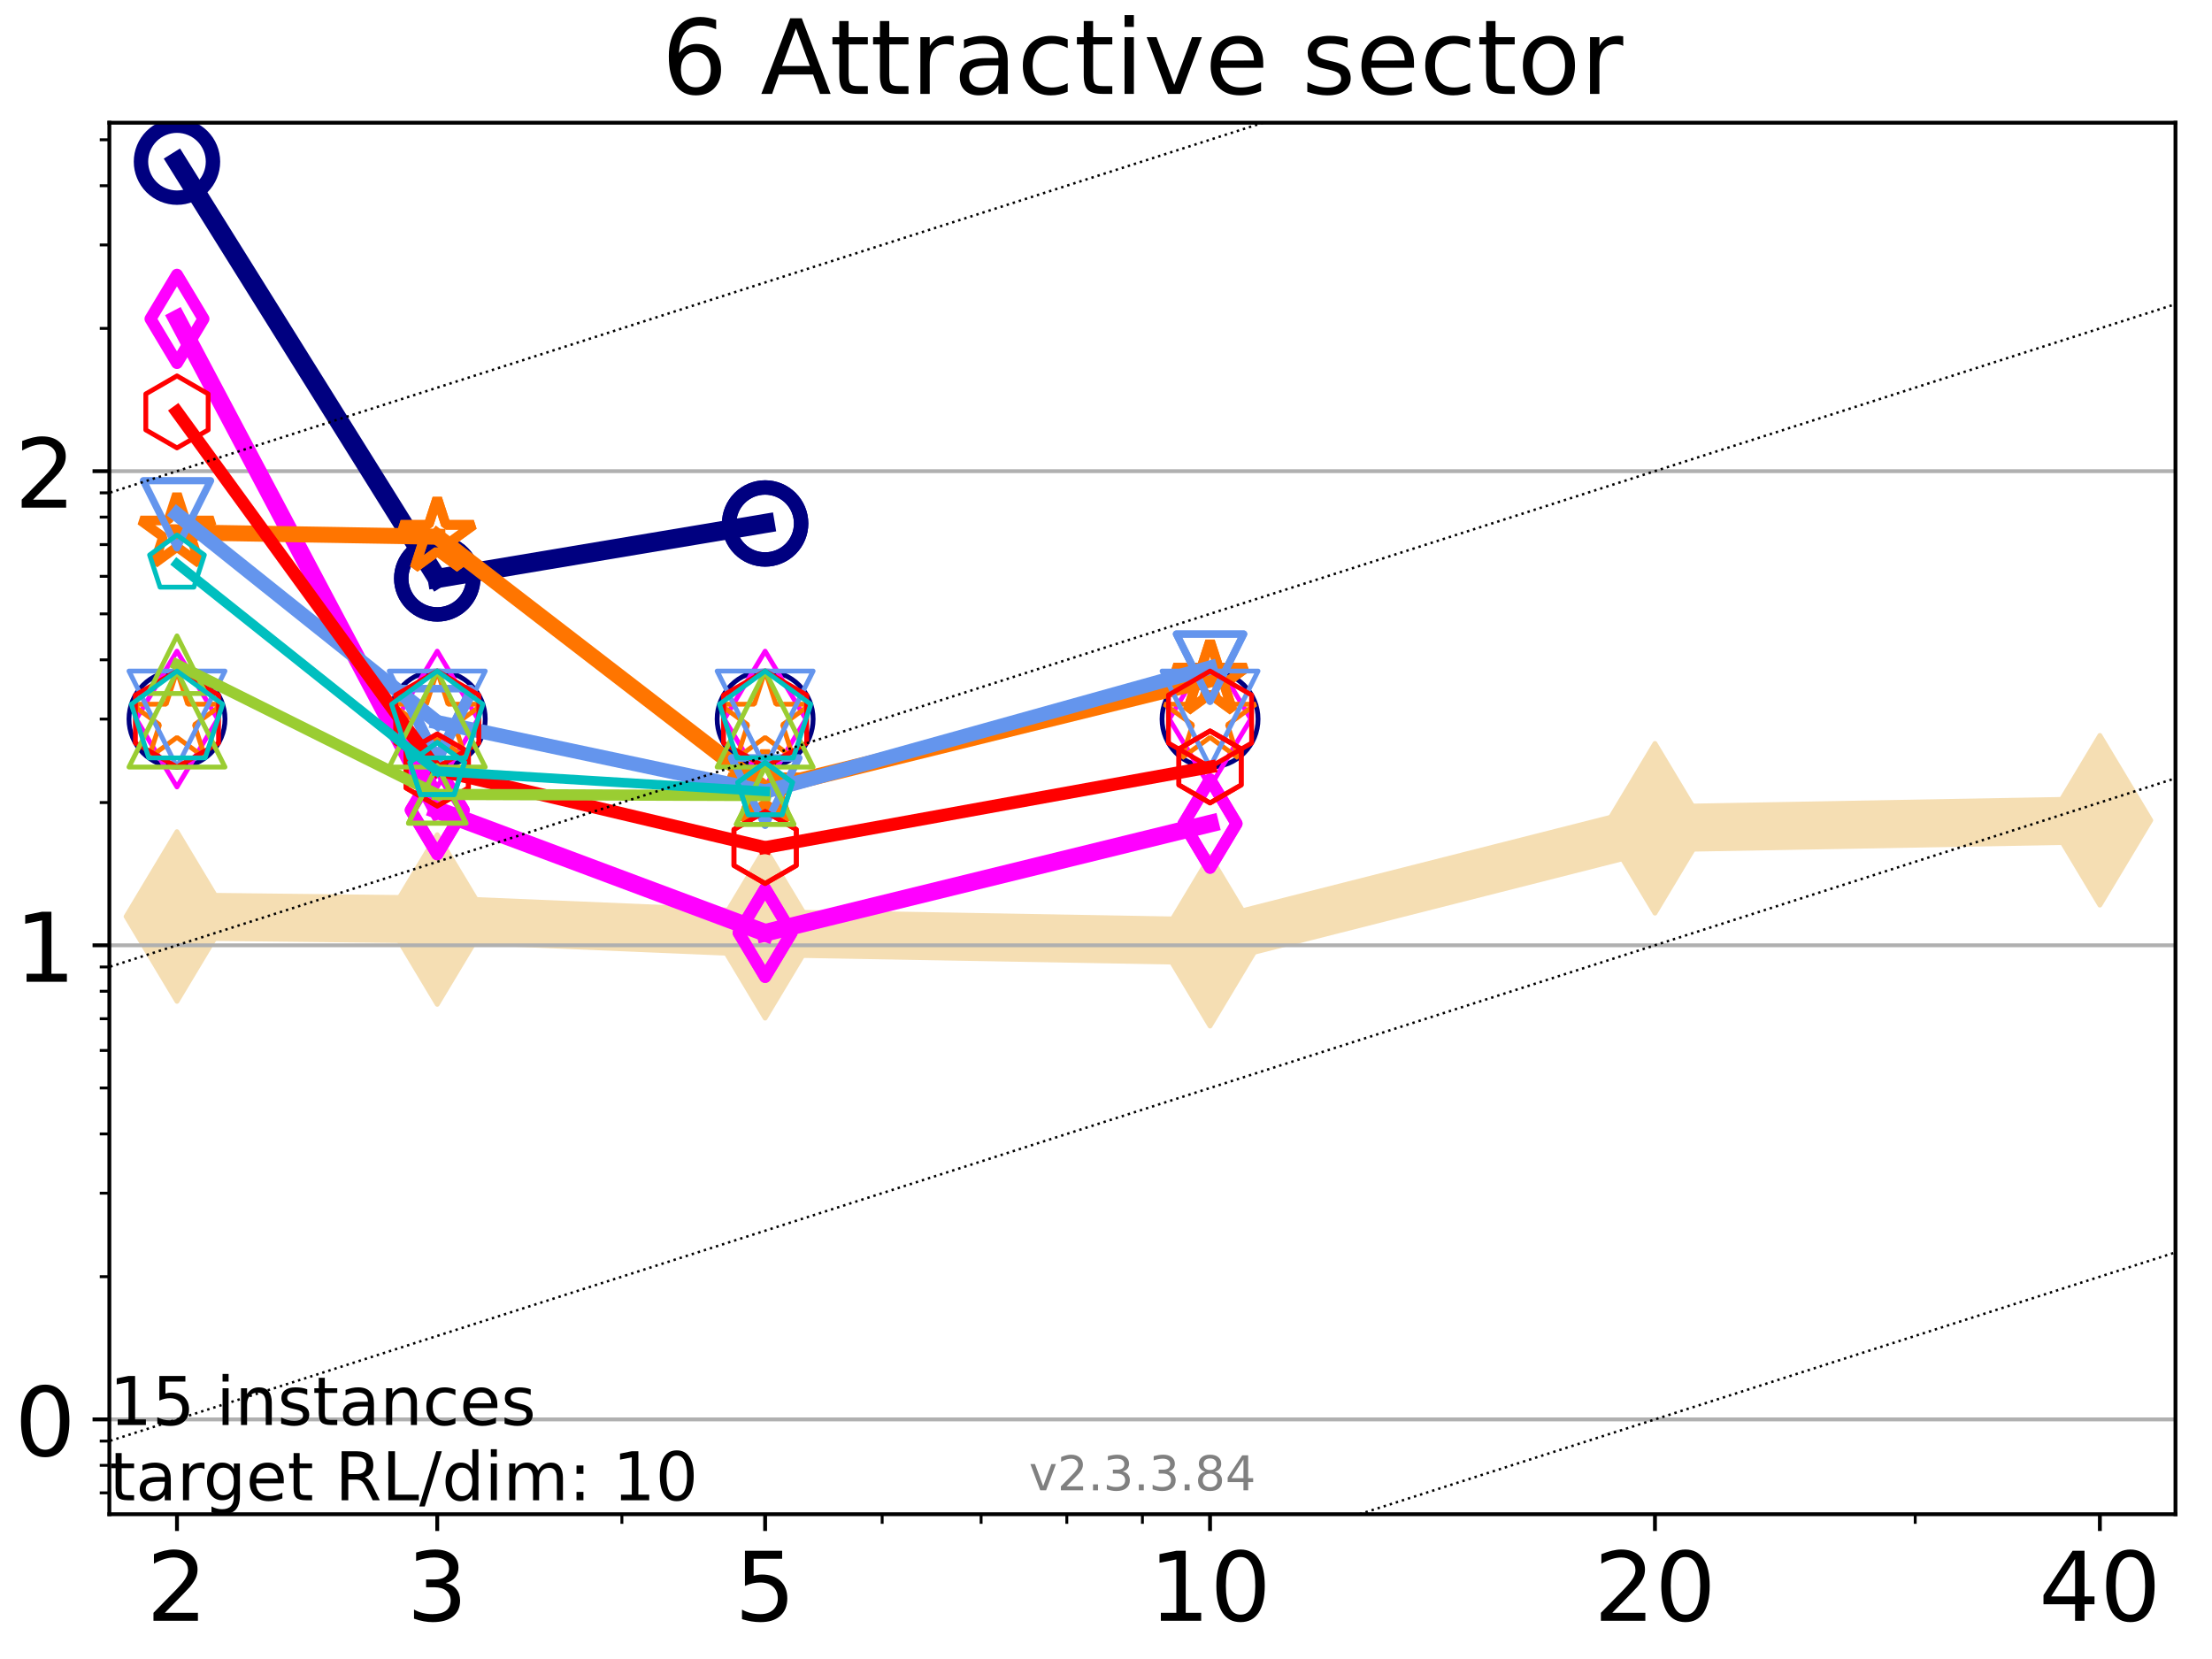 <?xml version="1.0" encoding="utf-8" standalone="no"?>
<!DOCTYPE svg PUBLIC "-//W3C//DTD SVG 1.1//EN"
  "http://www.w3.org/Graphics/SVG/1.1/DTD/svg11.dtd">
<!-- Created with matplotlib (https://matplotlib.org/) -->
<svg height="345.6pt" version="1.1" viewBox="0 0 460.8 345.6" width="460.8pt" xmlns="http://www.w3.org/2000/svg" xmlns:xlink="http://www.w3.org/1999/xlink">
 <defs>
  <style type="text/css">*{stroke-linecap:butt;stroke-linejoin:round;}</style>
 </defs>
 <g id="figure_1">
  <g id="patch_1">
   <path d="M 0 345.6 
L 460.8 345.6 
L 460.8 0 
L 0 0 
z
" style="fill:#ffffff;"/>
  </g>
  <g id="axes_1">
   <g id="patch_2">
    <path d="M 22.78 315.44 
L 453.192 315.44 
L 453.192 25.56 
L 22.78 25.56 
z
" style="fill:#ffffff;"/>
   </g>
   <g id="line2d_1">
    <path clip-path="url(#pb5dfe4d436)" d="M 36.868 190.922 
L 91.085 191.549 
L 159.39 194.418 
L 252.074 196.068 
L 344.758 172.547 
L 437.443 170.878 
" style="fill:none;stroke:#f5deb3;stroke-linecap:square;stroke-width:10;"/>
    <defs>
     <path d="M -0 17.678 
L 10.607 0 
L 0 -17.678 
L -10.607 -0 
z
" id="m82847a02ab" style="stroke:#f5deb3;stroke-linejoin:miter;"/>
    </defs>
    <g clip-path="url(#pb5dfe4d436)">
     <use style="fill:#f5deb3;stroke:#f5deb3;stroke-linejoin:miter;" x="36.868" xlink:href="#m82847a02ab" y="190.922"/>
     <use style="fill:#f5deb3;stroke:#f5deb3;stroke-linejoin:miter;" x="91.085" xlink:href="#m82847a02ab" y="191.549"/>
     <use style="fill:#f5deb3;stroke:#f5deb3;stroke-linejoin:miter;" x="159.39" xlink:href="#m82847a02ab" y="194.418"/>
     <use style="fill:#f5deb3;stroke:#f5deb3;stroke-linejoin:miter;" x="252.074" xlink:href="#m82847a02ab" y="196.068"/>
     <use style="fill:#f5deb3;stroke:#f5deb3;stroke-linejoin:miter;" x="344.758" xlink:href="#m82847a02ab" y="172.547"/>
     <use style="fill:#f5deb3;stroke:#f5deb3;stroke-linejoin:miter;" x="437.443" xlink:href="#m82847a02ab" y="170.878"/>
    </g>
   </g>
   <g id="matplotlib.axis_1">
    <g id="xtick_1">
     <g id="line2d_2">
      <defs>
       <path d="M 0 0 
L 0 3.5 
" id="m672a73cab1" style="stroke:#000000;stroke-width:0.8;"/>
      </defs>
      <g>
       <use style="stroke:#000000;stroke-width:0.8;" x="36.868" xlink:href="#m672a73cab1" y="315.44"/>
      </g>
     </g>
     <g id="text_1">
      <!-- 2 -->
      <g transform="translate(30.506 337.637)scale(0.2 -0.2)">
       <defs>
        <path d="M 19.188 8.297 
L 53.609 8.297 
L 53.609 0 
L 7.328 0 
L 7.328 8.297 
Q 12.938 14.109 22.625 23.891 
Q 32.328 33.688 34.812 36.531 
Q 39.547 41.844 41.422 45.531 
Q 43.312 49.219 43.312 52.781 
Q 43.312 58.594 39.234 62.25 
Q 35.156 65.922 28.609 65.922 
Q 23.969 65.922 18.812 64.312 
Q 13.672 62.703 7.812 59.422 
L 7.812 69.391 
Q 13.766 71.781 18.938 73 
Q 24.125 74.219 28.422 74.219 
Q 39.75 74.219 46.484 68.547 
Q 53.219 62.891 53.219 53.422 
Q 53.219 48.922 51.531 44.891 
Q 49.859 40.875 45.406 35.406 
Q 44.188 33.984 37.641 27.219 
Q 31.109 20.453 19.188 8.297 
z
" id="DejaVuSans-50"/>
       </defs>
       <use xlink:href="#DejaVuSans-50"/>
      </g>
     </g>
    </g>
    <g id="xtick_2">
     <g id="line2d_3">
      <g>
       <use style="stroke:#000000;stroke-width:0.8;" x="91.085" xlink:href="#m672a73cab1" y="315.44"/>
      </g>
     </g>
     <g id="text_2">
      <!-- 3 -->
      <g transform="translate(84.723 337.637)scale(0.2 -0.2)">
       <defs>
        <path d="M 40.578 39.312 
Q 47.656 37.797 51.625 33 
Q 55.609 28.219 55.609 21.188 
Q 55.609 10.406 48.188 4.484 
Q 40.766 -1.422 27.094 -1.422 
Q 22.516 -1.422 17.656 -0.516 
Q 12.797 0.391 7.625 2.203 
L 7.625 11.719 
Q 11.719 9.328 16.594 8.109 
Q 21.484 6.891 26.812 6.891 
Q 36.078 6.891 40.938 10.547 
Q 45.797 14.203 45.797 21.188 
Q 45.797 27.641 41.281 31.266 
Q 36.766 34.906 28.719 34.906 
L 20.219 34.906 
L 20.219 43.016 
L 29.109 43.016 
Q 36.375 43.016 40.234 45.922 
Q 44.094 48.828 44.094 54.297 
Q 44.094 59.906 40.109 62.906 
Q 36.141 65.922 28.719 65.922 
Q 24.656 65.922 20.016 65.031 
Q 15.375 64.156 9.812 62.312 
L 9.812 71.094 
Q 15.438 72.656 20.344 73.438 
Q 25.25 74.219 29.594 74.219 
Q 40.828 74.219 47.359 69.109 
Q 53.906 64.016 53.906 55.328 
Q 53.906 49.266 50.438 45.094 
Q 46.969 40.922 40.578 39.312 
z
" id="DejaVuSans-51"/>
       </defs>
       <use xlink:href="#DejaVuSans-51"/>
      </g>
     </g>
    </g>
    <g id="xtick_3">
     <g id="line2d_4">
      <g>
       <use style="stroke:#000000;stroke-width:0.8;" x="159.39" xlink:href="#m672a73cab1" y="315.44"/>
      </g>
     </g>
     <g id="text_3">
      <!-- 5 -->
      <g transform="translate(153.028 337.637)scale(0.2 -0.2)">
       <defs>
        <path d="M 10.797 72.906 
L 49.516 72.906 
L 49.516 64.594 
L 19.828 64.594 
L 19.828 46.734 
Q 21.969 47.469 24.109 47.828 
Q 26.266 48.188 28.422 48.188 
Q 40.625 48.188 47.75 41.5 
Q 54.891 34.812 54.891 23.391 
Q 54.891 11.625 47.562 5.094 
Q 40.234 -1.422 26.906 -1.422 
Q 22.312 -1.422 17.547 -0.641 
Q 12.797 0.141 7.719 1.703 
L 7.719 11.625 
Q 12.109 9.234 16.797 8.062 
Q 21.484 6.891 26.703 6.891 
Q 35.156 6.891 40.078 11.328 
Q 45.016 15.766 45.016 23.391 
Q 45.016 31 40.078 35.438 
Q 35.156 39.891 26.703 39.891 
Q 22.75 39.891 18.812 39.016 
Q 14.891 38.141 10.797 36.281 
z
" id="DejaVuSans-53"/>
       </defs>
       <use xlink:href="#DejaVuSans-53"/>
      </g>
     </g>
    </g>
    <g id="xtick_4">
     <g id="line2d_5">
      <g>
       <use style="stroke:#000000;stroke-width:0.8;" x="252.074" xlink:href="#m672a73cab1" y="315.44"/>
      </g>
     </g>
     <g id="text_4">
      <!-- 10 -->
      <g transform="translate(239.349 337.637)scale(0.2 -0.2)">
       <defs>
        <path d="M 12.406 8.297 
L 28.516 8.297 
L 28.516 63.922 
L 10.984 60.406 
L 10.984 69.391 
L 28.422 72.906 
L 38.281 72.906 
L 38.281 8.297 
L 54.391 8.297 
L 54.391 0 
L 12.406 0 
z
" id="DejaVuSans-49"/>
        <path d="M 31.781 66.406 
Q 24.172 66.406 20.328 58.906 
Q 16.5 51.422 16.5 36.375 
Q 16.5 21.391 20.328 13.891 
Q 24.172 6.391 31.781 6.391 
Q 39.453 6.391 43.281 13.891 
Q 47.125 21.391 47.125 36.375 
Q 47.125 51.422 43.281 58.906 
Q 39.453 66.406 31.781 66.406 
z
M 31.781 74.219 
Q 44.047 74.219 50.516 64.516 
Q 56.984 54.828 56.984 36.375 
Q 56.984 17.969 50.516 8.266 
Q 44.047 -1.422 31.781 -1.422 
Q 19.531 -1.422 13.062 8.266 
Q 6.594 17.969 6.594 36.375 
Q 6.594 54.828 13.062 64.516 
Q 19.531 74.219 31.781 74.219 
z
" id="DejaVuSans-48"/>
       </defs>
       <use xlink:href="#DejaVuSans-49"/>
       <use x="63.623" xlink:href="#DejaVuSans-48"/>
      </g>
     </g>
    </g>
    <g id="xtick_5">
     <g id="line2d_6">
      <g>
       <use style="stroke:#000000;stroke-width:0.8;" x="344.758" xlink:href="#m672a73cab1" y="315.44"/>
      </g>
     </g>
     <g id="text_5">
      <!-- 20 -->
      <g transform="translate(332.033 337.637)scale(0.2 -0.2)">
       <use xlink:href="#DejaVuSans-50"/>
       <use x="63.623" xlink:href="#DejaVuSans-48"/>
      </g>
     </g>
    </g>
    <g id="xtick_6">
     <g id="line2d_7">
      <g>
       <use style="stroke:#000000;stroke-width:0.8;" x="437.443" xlink:href="#m672a73cab1" y="315.44"/>
      </g>
     </g>
     <g id="text_6">
      <!-- 40 -->
      <g transform="translate(424.718 337.637)scale(0.2 -0.2)">
       <defs>
        <path d="M 37.797 64.312 
L 12.891 25.391 
L 37.797 25.391 
z
M 35.203 72.906 
L 47.609 72.906 
L 47.609 25.391 
L 58.016 25.391 
L 58.016 17.188 
L 47.609 17.188 
L 47.609 0 
L 37.797 0 
L 37.797 17.188 
L 4.891 17.188 
L 4.891 26.703 
z
" id="DejaVuSans-52"/>
       </defs>
       <use xlink:href="#DejaVuSans-52"/>
       <use x="63.623" xlink:href="#DejaVuSans-48"/>
      </g>
     </g>
    </g>
    <g id="xtick_7">
     <g id="line2d_8">
      <defs>
       <path d="M 0 0 
L 0 2 
" id="m9f744f0e25" style="stroke:#000000;stroke-width:0.6;"/>
      </defs>
      <g>
       <use style="stroke:#000000;stroke-width:0.6;" x="129.552" xlink:href="#m9f744f0e25" y="315.44"/>
      </g>
     </g>
    </g>
    <g id="xtick_8">
     <g id="line2d_9">
      <g>
       <use style="stroke:#000000;stroke-width:0.6;" x="183.769" xlink:href="#m9f744f0e25" y="315.44"/>
      </g>
     </g>
    </g>
    <g id="xtick_9">
     <g id="line2d_10">
      <g>
       <use style="stroke:#000000;stroke-width:0.6;" x="204.381" xlink:href="#m9f744f0e25" y="315.44"/>
      </g>
     </g>
    </g>
    <g id="xtick_10">
     <g id="line2d_11">
      <g>
       <use style="stroke:#000000;stroke-width:0.6;" x="222.237" xlink:href="#m9f744f0e25" y="315.44"/>
      </g>
     </g>
    </g>
    <g id="xtick_11">
     <g id="line2d_12">
      <g>
       <use style="stroke:#000000;stroke-width:0.6;" x="237.986" xlink:href="#m9f744f0e25" y="315.44"/>
      </g>
     </g>
    </g>
    <g id="xtick_12">
     <g id="line2d_13">
      <g>
       <use style="stroke:#000000;stroke-width:0.6;" x="398.975" xlink:href="#m9f744f0e25" y="315.44"/>
      </g>
     </g>
    </g>
   </g>
   <g id="matplotlib.axis_2">
    <g id="ytick_1">
     <g id="line2d_14">
      <path clip-path="url(#pb5dfe4d436)" d="M 22.78 295.686 
L 453.192 295.686 
" style="fill:none;stroke:#b0b0b0;stroke-linecap:square;stroke-width:0.8;"/>
     </g>
     <g id="line2d_15">
      <defs>
       <path d="M 0 0 
L -3.5 0 
" id="m1c6f6ba295" style="stroke:#000000;stroke-width:0.8;"/>
      </defs>
      <g>
       <use style="stroke:#000000;stroke-width:0.8;" x="22.78" xlink:href="#m1c6f6ba295" y="295.686"/>
      </g>
     </g>
     <g id="text_7">
      <!-- 0 -->
      <g transform="translate(3.055 303.285)scale(0.2 -0.2)">
       <use xlink:href="#DejaVuSans-48"/>
      </g>
     </g>
    </g>
    <g id="ytick_2">
     <g id="line2d_16">
      <path clip-path="url(#pb5dfe4d436)" d="M 22.78 196.917 
L 453.192 196.917 
" style="fill:none;stroke:#b0b0b0;stroke-linecap:square;stroke-width:0.8;"/>
     </g>
     <g id="line2d_17">
      <g>
       <use style="stroke:#000000;stroke-width:0.8;" x="22.78" xlink:href="#m1c6f6ba295" y="196.917"/>
      </g>
     </g>
     <g id="text_8">
      <!-- 1 -->
      <g transform="translate(3.055 204.516)scale(0.2 -0.2)">
       <use xlink:href="#DejaVuSans-49"/>
      </g>
     </g>
    </g>
    <g id="ytick_3">
     <g id="line2d_18">
      <path clip-path="url(#pb5dfe4d436)" d="M 22.78 98.149 
L 453.192 98.149 
" style="fill:none;stroke:#b0b0b0;stroke-linecap:square;stroke-width:0.8;"/>
     </g>
     <g id="line2d_19">
      <g>
       <use style="stroke:#000000;stroke-width:0.8;" x="22.78" xlink:href="#m1c6f6ba295" y="98.149"/>
      </g>
     </g>
     <g id="text_9">
      <!-- 2 -->
      <g transform="translate(3.055 105.747)scale(0.2 -0.2)">
       <use xlink:href="#DejaVuSans-50"/>
      </g>
     </g>
    </g>
    <g id="ytick_4">
     <g id="line2d_20">
      <defs>
       <path d="M 0 0 
L -2 0 
" id="mf2f6fdcf81" style="stroke:#000000;stroke-width:0.6;"/>
      </defs>
      <g>
       <use style="stroke:#000000;stroke-width:0.6;" x="22.78" xlink:href="#mf2f6fdcf81" y="310.986"/>
      </g>
     </g>
    </g>
    <g id="ytick_5">
     <g id="line2d_21">
      <g>
       <use style="stroke:#000000;stroke-width:0.6;" x="22.78" xlink:href="#mf2f6fdcf81" y="305.258"/>
      </g>
     </g>
    </g>
    <g id="ytick_6">
     <g id="line2d_22">
      <g>
       <use style="stroke:#000000;stroke-width:0.6;" x="22.78" xlink:href="#mf2f6fdcf81" y="300.206"/>
      </g>
     </g>
    </g>
    <g id="ytick_7">
     <g id="line2d_23">
      <g>
       <use style="stroke:#000000;stroke-width:0.6;" x="22.78" xlink:href="#mf2f6fdcf81" y="265.954"/>
      </g>
     </g>
    </g>
    <g id="ytick_8">
     <g id="line2d_24">
      <g>
       <use style="stroke:#000000;stroke-width:0.6;" x="22.78" xlink:href="#mf2f6fdcf81" y="248.562"/>
      </g>
     </g>
    </g>
    <g id="ytick_9">
     <g id="line2d_25">
      <g>
       <use style="stroke:#000000;stroke-width:0.6;" x="22.78" xlink:href="#mf2f6fdcf81" y="236.222"/>
      </g>
     </g>
    </g>
    <g id="ytick_10">
     <g id="line2d_26">
      <g>
       <use style="stroke:#000000;stroke-width:0.6;" x="22.78" xlink:href="#mf2f6fdcf81" y="226.65"/>
      </g>
     </g>
    </g>
    <g id="ytick_11">
     <g id="line2d_27">
      <g>
       <use style="stroke:#000000;stroke-width:0.6;" x="22.78" xlink:href="#mf2f6fdcf81" y="218.829"/>
      </g>
     </g>
    </g>
    <g id="ytick_12">
     <g id="line2d_28">
      <g>
       <use style="stroke:#000000;stroke-width:0.6;" x="22.78" xlink:href="#mf2f6fdcf81" y="212.217"/>
      </g>
     </g>
    </g>
    <g id="ytick_13">
     <g id="line2d_29">
      <g>
       <use style="stroke:#000000;stroke-width:0.6;" x="22.78" xlink:href="#mf2f6fdcf81" y="206.489"/>
      </g>
     </g>
    </g>
    <g id="ytick_14">
     <g id="line2d_30">
      <g>
       <use style="stroke:#000000;stroke-width:0.6;" x="22.78" xlink:href="#mf2f6fdcf81" y="201.437"/>
      </g>
     </g>
    </g>
    <g id="ytick_15">
     <g id="line2d_31">
      <g>
       <use style="stroke:#000000;stroke-width:0.6;" x="22.78" xlink:href="#mf2f6fdcf81" y="167.185"/>
      </g>
     </g>
    </g>
    <g id="ytick_16">
     <g id="line2d_32">
      <g>
       <use style="stroke:#000000;stroke-width:0.6;" x="22.78" xlink:href="#mf2f6fdcf81" y="149.793"/>
      </g>
     </g>
    </g>
    <g id="ytick_17">
     <g id="line2d_33">
      <g>
       <use style="stroke:#000000;stroke-width:0.6;" x="22.78" xlink:href="#mf2f6fdcf81" y="137.453"/>
      </g>
     </g>
    </g>
    <g id="ytick_18">
     <g id="line2d_34">
      <g>
       <use style="stroke:#000000;stroke-width:0.6;" x="22.78" xlink:href="#mf2f6fdcf81" y="127.881"/>
      </g>
     </g>
    </g>
    <g id="ytick_19">
     <g id="line2d_35">
      <g>
       <use style="stroke:#000000;stroke-width:0.6;" x="22.78" xlink:href="#mf2f6fdcf81" y="120.06"/>
      </g>
     </g>
    </g>
    <g id="ytick_20">
     <g id="line2d_36">
      <g>
       <use style="stroke:#000000;stroke-width:0.6;" x="22.78" xlink:href="#mf2f6fdcf81" y="113.448"/>
      </g>
     </g>
    </g>
    <g id="ytick_21">
     <g id="line2d_37">
      <g>
       <use style="stroke:#000000;stroke-width:0.6;" x="22.78" xlink:href="#mf2f6fdcf81" y="107.72"/>
      </g>
     </g>
    </g>
    <g id="ytick_22">
     <g id="line2d_38">
      <g>
       <use style="stroke:#000000;stroke-width:0.6;" x="22.78" xlink:href="#mf2f6fdcf81" y="102.668"/>
      </g>
     </g>
    </g>
    <g id="ytick_23">
     <g id="line2d_39">
      <g>
       <use style="stroke:#000000;stroke-width:0.6;" x="22.78" xlink:href="#mf2f6fdcf81" y="68.416"/>
      </g>
     </g>
    </g>
    <g id="ytick_24">
     <g id="line2d_40">
      <g>
       <use style="stroke:#000000;stroke-width:0.6;" x="22.78" xlink:href="#mf2f6fdcf81" y="51.024"/>
      </g>
     </g>
    </g>
    <g id="ytick_25">
     <g id="line2d_41">
      <g>
       <use style="stroke:#000000;stroke-width:0.6;" x="22.78" xlink:href="#mf2f6fdcf81" y="38.684"/>
      </g>
     </g>
    </g>
    <g id="ytick_26">
     <g id="line2d_42">
      <g>
       <use style="stroke:#000000;stroke-width:0.6;" x="22.78" xlink:href="#mf2f6fdcf81" y="29.112"/>
      </g>
     </g>
    </g>
   </g>
   <g id="line2d_43">
    <path clip-path="url(#pb5dfe4d436)" d="M 36.868 33.679 
L 91.085 120.5 
" style="fill:none;stroke:#000080;stroke-linecap:square;stroke-width:4;"/>
    <defs>
     <path d="M 0 7.5 
C 1.989 7.5 3.897 6.71 5.303 5.303 
C 6.71 3.897 7.5 1.989 7.5 0 
C 7.5 -1.989 6.71 -3.897 5.303 -5.303 
C 3.897 -6.71 1.989 -7.5 0 -7.5 
C -1.989 -7.5 -3.897 -6.71 -5.303 -5.303 
C -6.71 -3.897 -7.5 -1.989 -7.5 0 
C -7.5 1.989 -6.71 3.897 -5.303 5.303 
C -3.897 6.71 -1.989 7.5 0 7.5 
z
" id="m3681104e01" style="stroke:#000080;stroke-width:3;"/>
    </defs>
    <g clip-path="url(#pb5dfe4d436)">
     <use style="fill-opacity:0;stroke:#000080;stroke-width:3;" x="36.868" xlink:href="#m3681104e01" y="33.679"/>
     <use style="fill-opacity:0;stroke:#000080;stroke-width:3;" x="91.085" xlink:href="#m3681104e01" y="120.5"/>
    </g>
   </g>
   <g id="line2d_44">
    <path clip-path="url(#pb5dfe4d436)" d="M 91.085 120.5 
L 159.39 109.049 
" style="fill:none;stroke:#000080;stroke-linecap:square;stroke-width:4;"/>
    <g clip-path="url(#pb5dfe4d436)">
     <use style="fill-opacity:0;stroke:#000080;stroke-width:3;" x="91.085" xlink:href="#m3681104e01" y="120.5"/>
     <use style="fill-opacity:0;stroke:#000080;stroke-width:3;" x="159.39" xlink:href="#m3681104e01" y="109.049"/>
    </g>
   </g>
   <g id="line2d_45">
    <path clip-path="url(#pb5dfe4d436)" d="M 159.39 109.049 
" style="fill:none;stroke:#000080;stroke-linecap:square;stroke-width:4;"/>
    <g clip-path="url(#pb5dfe4d436)">
     <use style="fill-opacity:0;stroke:#000080;stroke-width:3;" x="159.39" xlink:href="#m3681104e01" y="109.049"/>
    </g>
   </g>
   <g id="line2d_46"/>
   <g id="line2d_47">
    <defs>
     <path d="M 0 10 
C 2.652 10 5.196 8.946 7.071 7.071 
C 8.946 5.196 10 2.652 10 0 
C 10 -2.652 8.946 -5.196 7.071 -7.071 
C 5.196 -8.946 2.652 -10 0 -10 
C -2.652 -10 -5.196 -8.946 -7.071 -7.071 
C -8.946 -5.196 -10 -2.652 -10 0 
C -10 2.652 -8.946 5.196 -7.071 7.071 
C -5.196 8.946 -2.652 10 0 10 
z
" id="m69d941dc4b" style="stroke:#000080;"/>
    </defs>
    <g clip-path="url(#pb5dfe4d436)">
     <use style="fill-opacity:0;stroke:#000080;" x="36.868" xlink:href="#m69d941dc4b" y="149.793"/>
     <use style="fill-opacity:0;stroke:#000080;" x="91.085" xlink:href="#m69d941dc4b" y="149.793"/>
     <use style="fill-opacity:0;stroke:#000080;" x="159.39" xlink:href="#m69d941dc4b" y="149.793"/>
     <use style="fill-opacity:0;stroke:#000080;" x="252.074" xlink:href="#m69d941dc4b" y="149.793"/>
    </g>
   </g>
   <g id="line2d_48">
    <path clip-path="url(#pb5dfe4d436)" d="M 36.868 66.426 
L 91.085 168.763 
" style="fill:none;stroke:#ff00ff;stroke-linecap:square;stroke-width:3.667;"/>
    <defs>
     <path d="M -0 9.192 
L 5.515 0 
L 0 -9.192 
L -5.515 -0 
z
" id="me387f954a5" style="stroke:#ff00ff;stroke-linejoin:miter;stroke-width:2.5;"/>
    </defs>
    <g clip-path="url(#pb5dfe4d436)">
     <use style="fill-opacity:0;stroke:#ff00ff;stroke-linejoin:miter;stroke-width:2.5;" x="36.868" xlink:href="#me387f954a5" y="66.426"/>
     <use style="fill-opacity:0;stroke:#ff00ff;stroke-linejoin:miter;stroke-width:2.5;" x="91.085" xlink:href="#me387f954a5" y="168.763"/>
    </g>
   </g>
   <g id="line2d_49">
    <path clip-path="url(#pb5dfe4d436)" d="M 91.085 168.763 
L 159.39 194.31 
" style="fill:none;stroke:#ff00ff;stroke-linecap:square;stroke-width:3.667;"/>
    <g clip-path="url(#pb5dfe4d436)">
     <use style="fill-opacity:0;stroke:#ff00ff;stroke-linejoin:miter;stroke-width:2.5;" x="91.085" xlink:href="#me387f954a5" y="168.763"/>
     <use style="fill-opacity:0;stroke:#ff00ff;stroke-linejoin:miter;stroke-width:2.5;" x="159.39" xlink:href="#me387f954a5" y="194.31"/>
    </g>
   </g>
   <g id="line2d_50">
    <path clip-path="url(#pb5dfe4d436)" d="M 159.39 194.31 
L 252.074 171.576 
" style="fill:none;stroke:#ff00ff;stroke-linecap:square;stroke-width:3.667;"/>
    <g clip-path="url(#pb5dfe4d436)">
     <use style="fill-opacity:0;stroke:#ff00ff;stroke-linejoin:miter;stroke-width:2.5;" x="159.39" xlink:href="#me387f954a5" y="194.31"/>
     <use style="fill-opacity:0;stroke:#ff00ff;stroke-linejoin:miter;stroke-width:2.5;" x="252.074" xlink:href="#me387f954a5" y="171.576"/>
    </g>
   </g>
   <g id="line2d_51">
    <path clip-path="url(#pb5dfe4d436)" d="M 252.074 171.576 
" style="fill:none;stroke:#ff00ff;stroke-linecap:square;stroke-width:3.667;"/>
    <g clip-path="url(#pb5dfe4d436)">
     <use style="fill-opacity:0;stroke:#ff00ff;stroke-linejoin:miter;stroke-width:2.5;" x="252.074" xlink:href="#me387f954a5" y="171.576"/>
    </g>
   </g>
   <g id="line2d_52"/>
   <g id="line2d_53">
    <defs>
     <path d="M -0 14.142 
L 8.485 0 
L -0 -14.142 
L -8.485 -0 
z
" id="me6a615ad74" style="stroke:#ff00ff;stroke-linejoin:miter;"/>
    </defs>
    <g clip-path="url(#pb5dfe4d436)">
     <use style="fill-opacity:0;stroke:#ff00ff;stroke-linejoin:miter;" x="36.868" xlink:href="#me6a615ad74" y="149.793"/>
     <use style="fill-opacity:0;stroke:#ff00ff;stroke-linejoin:miter;" x="91.085" xlink:href="#me6a615ad74" y="149.793"/>
     <use style="fill-opacity:0;stroke:#ff00ff;stroke-linejoin:miter;" x="159.39" xlink:href="#me6a615ad74" y="149.793"/>
     <use style="fill-opacity:0;stroke:#ff00ff;stroke-linejoin:miter;" x="252.074" xlink:href="#me6a615ad74" y="149.793"/>
    </g>
   </g>
   <g id="line2d_54">
    <path clip-path="url(#pb5dfe4d436)" d="M 36.868 110.891 
L 91.085 111.805 
" style="fill:none;stroke:#ff7500;stroke-linecap:square;stroke-width:3.333;"/>
    <defs>
     <path d="M 0 -8 
L -1.796 -2.472 
L -7.608 -2.472 
L -2.906 0.944 
L -4.702 6.472 
L -0 3.056 
L 4.702 6.472 
L 2.906 0.944 
L 7.608 -2.472 
L 1.796 -2.472 
z
" id="m3a8210a2ca" style="stroke:#ff7500;stroke-linejoin:bevel;stroke-width:2;"/>
    </defs>
    <g clip-path="url(#pb5dfe4d436)">
     <use style="fill-opacity:0;stroke:#ff7500;stroke-linejoin:bevel;stroke-width:2;" x="36.868" xlink:href="#m3a8210a2ca" y="110.891"/>
     <use style="fill-opacity:0;stroke:#ff7500;stroke-linejoin:bevel;stroke-width:2;" x="91.085" xlink:href="#m3a8210a2ca" y="111.805"/>
    </g>
   </g>
   <g id="line2d_55">
    <path clip-path="url(#pb5dfe4d436)" d="M 91.085 111.805 
L 159.39 164.403 
" style="fill:none;stroke:#ff7500;stroke-linecap:square;stroke-width:3.333;"/>
    <g clip-path="url(#pb5dfe4d436)">
     <use style="fill-opacity:0;stroke:#ff7500;stroke-linejoin:bevel;stroke-width:2;" x="91.085" xlink:href="#m3a8210a2ca" y="111.805"/>
     <use style="fill-opacity:0;stroke:#ff7500;stroke-linejoin:bevel;stroke-width:2;" x="159.39" xlink:href="#m3a8210a2ca" y="164.403"/>
    </g>
   </g>
   <g id="line2d_56">
    <path clip-path="url(#pb5dfe4d436)" d="M 159.39 164.403 
L 252.074 141.542 
" style="fill:none;stroke:#ff7500;stroke-linecap:square;stroke-width:3.333;"/>
    <g clip-path="url(#pb5dfe4d436)">
     <use style="fill-opacity:0;stroke:#ff7500;stroke-linejoin:bevel;stroke-width:2;" x="159.39" xlink:href="#m3a8210a2ca" y="164.403"/>
     <use style="fill-opacity:0;stroke:#ff7500;stroke-linejoin:bevel;stroke-width:2;" x="252.074" xlink:href="#m3a8210a2ca" y="141.542"/>
    </g>
   </g>
   <g id="line2d_57">
    <path clip-path="url(#pb5dfe4d436)" d="M 252.074 141.542 
" style="fill:none;stroke:#ff7500;stroke-linecap:square;stroke-width:3.333;"/>
    <g clip-path="url(#pb5dfe4d436)">
     <use style="fill-opacity:0;stroke:#ff7500;stroke-linejoin:bevel;stroke-width:2;" x="252.074" xlink:href="#m3a8210a2ca" y="141.542"/>
    </g>
   </g>
   <g id="line2d_58"/>
   <g id="line2d_59">
    <defs>
     <path d="M 0 -10 
L -2.245 -3.09 
L -9.511 -3.09 
L -3.633 1.18 
L -5.878 8.09 
L -0 3.82 
L 5.878 8.09 
L 3.633 1.18 
L 9.511 -3.09 
L 2.245 -3.09 
z
" id="m6415ff607d" style="stroke:#ff7500;stroke-linejoin:bevel;"/>
    </defs>
    <g clip-path="url(#pb5dfe4d436)">
     <use style="fill-opacity:0;stroke:#ff7500;stroke-linejoin:bevel;" x="36.868" xlink:href="#m6415ff607d" y="149.793"/>
     <use style="fill-opacity:0;stroke:#ff7500;stroke-linejoin:bevel;" x="91.085" xlink:href="#m6415ff607d" y="149.793"/>
     <use style="fill-opacity:0;stroke:#ff7500;stroke-linejoin:bevel;" x="159.39" xlink:href="#m6415ff607d" y="149.793"/>
     <use style="fill-opacity:0;stroke:#ff7500;stroke-linejoin:bevel;" x="252.074" xlink:href="#m6415ff607d" y="149.793"/>
    </g>
   </g>
   <g id="line2d_60">
    <path clip-path="url(#pb5dfe4d436)" d="M 36.868 107.135 
L 91.085 150.448 
" style="fill:none;stroke:#6495ed;stroke-linecap:square;stroke-width:3;"/>
    <defs>
     <path d="M -0 7 
L 7 -7 
L -7 -7 
z
" id="mfaf56a494c" style="stroke:#6495ed;stroke-linejoin:miter;stroke-width:1.5;"/>
    </defs>
    <g clip-path="url(#pb5dfe4d436)">
     <use style="fill-opacity:0;stroke:#6495ed;stroke-linejoin:miter;stroke-width:1.5;" x="36.868" xlink:href="#mfaf56a494c" y="107.135"/>
     <use style="fill-opacity:0;stroke:#6495ed;stroke-linejoin:miter;stroke-width:1.5;" x="91.085" xlink:href="#mfaf56a494c" y="150.448"/>
    </g>
   </g>
   <g id="line2d_61">
    <path clip-path="url(#pb5dfe4d436)" d="M 91.085 150.448 
L 159.39 164.902 
" style="fill:none;stroke:#6495ed;stroke-linecap:square;stroke-width:3;"/>
    <g clip-path="url(#pb5dfe4d436)">
     <use style="fill-opacity:0;stroke:#6495ed;stroke-linejoin:miter;stroke-width:1.5;" x="91.085" xlink:href="#mfaf56a494c" y="150.448"/>
     <use style="fill-opacity:0;stroke:#6495ed;stroke-linejoin:miter;stroke-width:1.5;" x="159.39" xlink:href="#mfaf56a494c" y="164.902"/>
    </g>
   </g>
   <g id="line2d_62">
    <path clip-path="url(#pb5dfe4d436)" d="M 159.39 164.902 
L 252.074 139.081 
" style="fill:none;stroke:#6495ed;stroke-linecap:square;stroke-width:3;"/>
    <g clip-path="url(#pb5dfe4d436)">
     <use style="fill-opacity:0;stroke:#6495ed;stroke-linejoin:miter;stroke-width:1.5;" x="159.39" xlink:href="#mfaf56a494c" y="164.902"/>
     <use style="fill-opacity:0;stroke:#6495ed;stroke-linejoin:miter;stroke-width:1.5;" x="252.074" xlink:href="#mfaf56a494c" y="139.081"/>
    </g>
   </g>
   <g id="line2d_63">
    <path clip-path="url(#pb5dfe4d436)" d="M 252.074 139.081 
" style="fill:none;stroke:#6495ed;stroke-linecap:square;stroke-width:3;"/>
    <g clip-path="url(#pb5dfe4d436)">
     <use style="fill-opacity:0;stroke:#6495ed;stroke-linejoin:miter;stroke-width:1.5;" x="252.074" xlink:href="#mfaf56a494c" y="139.081"/>
    </g>
   </g>
   <g id="line2d_64"/>
   <g id="line2d_65">
    <defs>
     <path d="M -0 10 
L 10 -10 
L -10 -10 
z
" id="m53db3421e3" style="stroke:#6495ed;stroke-linejoin:miter;"/>
    </defs>
    <g clip-path="url(#pb5dfe4d436)">
     <use style="fill-opacity:0;stroke:#6495ed;stroke-linejoin:miter;" x="36.868" xlink:href="#m53db3421e3" y="149.793"/>
     <use style="fill-opacity:0;stroke:#6495ed;stroke-linejoin:miter;" x="91.085" xlink:href="#m53db3421e3" y="149.793"/>
     <use style="fill-opacity:0;stroke:#6495ed;stroke-linejoin:miter;" x="159.39" xlink:href="#m53db3421e3" y="149.793"/>
     <use style="fill-opacity:0;stroke:#6495ed;stroke-linejoin:miter;" x="252.074" xlink:href="#m53db3421e3" y="149.793"/>
    </g>
   </g>
   <g id="line2d_66">
    <path clip-path="url(#pb5dfe4d436)" d="M 36.868 85.809 
L 91.085 160.406 
" style="fill:none;stroke:#ff0000;stroke-linecap:square;stroke-width:2.667;"/>
    <defs>
     <path d="M 0 -7.5 
L -6.495 -3.75 
L -6.495 3.75 
L -0 7.5 
L 6.495 3.75 
L 6.495 -3.75 
z
" id="m4a6d158391" style="stroke:#ff0000;stroke-linejoin:miter;"/>
    </defs>
    <g clip-path="url(#pb5dfe4d436)">
     <use style="fill-opacity:0;stroke:#ff0000;stroke-linejoin:miter;" x="36.868" xlink:href="#m4a6d158391" y="85.809"/>
     <use style="fill-opacity:0;stroke:#ff0000;stroke-linejoin:miter;" x="91.085" xlink:href="#m4a6d158391" y="160.406"/>
    </g>
   </g>
   <g id="line2d_67">
    <path clip-path="url(#pb5dfe4d436)" d="M 91.085 160.406 
L 159.39 176.551 
" style="fill:none;stroke:#ff0000;stroke-linecap:square;stroke-width:2.667;"/>
    <g clip-path="url(#pb5dfe4d436)">
     <use style="fill-opacity:0;stroke:#ff0000;stroke-linejoin:miter;" x="91.085" xlink:href="#m4a6d158391" y="160.406"/>
     <use style="fill-opacity:0;stroke:#ff0000;stroke-linejoin:miter;" x="159.39" xlink:href="#m4a6d158391" y="176.551"/>
    </g>
   </g>
   <g id="line2d_68">
    <path clip-path="url(#pb5dfe4d436)" d="M 159.39 176.551 
L 252.074 159.769 
" style="fill:none;stroke:#ff0000;stroke-linecap:square;stroke-width:2.667;"/>
    <g clip-path="url(#pb5dfe4d436)">
     <use style="fill-opacity:0;stroke:#ff0000;stroke-linejoin:miter;" x="159.39" xlink:href="#m4a6d158391" y="176.551"/>
     <use style="fill-opacity:0;stroke:#ff0000;stroke-linejoin:miter;" x="252.074" xlink:href="#m4a6d158391" y="159.769"/>
    </g>
   </g>
   <g id="line2d_69">
    <path clip-path="url(#pb5dfe4d436)" d="M 252.074 159.769 
" style="fill:none;stroke:#ff0000;stroke-linecap:square;stroke-width:2.667;"/>
    <g clip-path="url(#pb5dfe4d436)">
     <use style="fill-opacity:0;stroke:#ff0000;stroke-linejoin:miter;" x="252.074" xlink:href="#m4a6d158391" y="159.769"/>
    </g>
   </g>
   <g id="line2d_70"/>
   <g id="line2d_71">
    <defs>
     <path d="M 0 -10 
L -8.66 -5 
L -8.66 5 
L -0 10 
L 8.66 5 
L 8.66 -5 
z
" id="m78bc0ed485" style="stroke:#ff0000;stroke-linejoin:miter;"/>
    </defs>
    <g clip-path="url(#pb5dfe4d436)">
     <use style="fill-opacity:0;stroke:#ff0000;stroke-linejoin:miter;" x="36.868" xlink:href="#m78bc0ed485" y="149.793"/>
     <use style="fill-opacity:0;stroke:#ff0000;stroke-linejoin:miter;" x="91.085" xlink:href="#m78bc0ed485" y="149.793"/>
     <use style="fill-opacity:0;stroke:#ff0000;stroke-linejoin:miter;" x="159.39" xlink:href="#m78bc0ed485" y="149.793"/>
     <use style="fill-opacity:0;stroke:#ff0000;stroke-linejoin:miter;" x="252.074" xlink:href="#m78bc0ed485" y="149.793"/>
    </g>
   </g>
   <g id="line2d_72">
    <path clip-path="url(#pb5dfe4d436)" d="M 36.868 138.47 
L 91.085 165.491 
" style="fill:none;stroke:#9acd32;stroke-linecap:square;stroke-width:2.333;"/>
    <defs>
     <path d="M 0 -6 
L -6 6 
L 6 6 
z
" id="m017d3a5551" style="stroke:#9acd32;stroke-linejoin:miter;"/>
    </defs>
    <g clip-path="url(#pb5dfe4d436)">
     <use style="fill-opacity:0;stroke:#9acd32;stroke-linejoin:miter;" x="36.868" xlink:href="#m017d3a5551" y="138.47"/>
     <use style="fill-opacity:0;stroke:#9acd32;stroke-linejoin:miter;" x="91.085" xlink:href="#m017d3a5551" y="165.491"/>
    </g>
   </g>
   <g id="line2d_73">
    <path clip-path="url(#pb5dfe4d436)" d="M 91.085 165.491 
L 159.39 165.728 
" style="fill:none;stroke:#9acd32;stroke-linecap:square;stroke-width:2.333;"/>
    <g clip-path="url(#pb5dfe4d436)">
     <use style="fill-opacity:0;stroke:#9acd32;stroke-linejoin:miter;" x="91.085" xlink:href="#m017d3a5551" y="165.491"/>
     <use style="fill-opacity:0;stroke:#9acd32;stroke-linejoin:miter;" x="159.39" xlink:href="#m017d3a5551" y="165.728"/>
    </g>
   </g>
   <g id="line2d_74">
    <path clip-path="url(#pb5dfe4d436)" d="M 159.39 165.728 
" style="fill:none;stroke:#9acd32;stroke-linecap:square;stroke-width:2.333;"/>
    <g clip-path="url(#pb5dfe4d436)">
     <use style="fill-opacity:0;stroke:#9acd32;stroke-linejoin:miter;" x="159.39" xlink:href="#m017d3a5551" y="165.728"/>
    </g>
   </g>
   <g id="line2d_75"/>
   <g id="line2d_76">
    <defs>
     <path d="M 0 -10 
L -10 10 
L 10 10 
z
" id="me9cf87fd81" style="stroke:#9acd32;stroke-linejoin:miter;"/>
    </defs>
    <g clip-path="url(#pb5dfe4d436)">
     <use style="fill-opacity:0;stroke:#9acd32;stroke-linejoin:miter;" x="36.868" xlink:href="#me9cf87fd81" y="149.793"/>
     <use style="fill-opacity:0;stroke:#9acd32;stroke-linejoin:miter;" x="91.085" xlink:href="#me9cf87fd81" y="149.793"/>
     <use style="fill-opacity:0;stroke:#9acd32;stroke-linejoin:miter;" x="159.39" xlink:href="#me9cf87fd81" y="149.793"/>
    </g>
   </g>
   <g id="line2d_77">
    <path clip-path="url(#pb5dfe4d436)" d="M 36.868 117.46 
L 91.085 160.667 
" style="fill:none;stroke:#00bfbf;stroke-linecap:square;stroke-width:2;"/>
    <defs>
     <path d="M 0 -6 
L -5.706 -1.854 
L -3.527 4.854 
L 3.527 4.854 
L 5.706 -1.854 
z
" id="mbce872436b" style="stroke:#00bfbf;stroke-linejoin:miter;"/>
    </defs>
    <g clip-path="url(#pb5dfe4d436)">
     <use style="fill-opacity:0;stroke:#00bfbf;stroke-linejoin:miter;" x="36.868" xlink:href="#mbce872436b" y="117.46"/>
     <use style="fill-opacity:0;stroke:#00bfbf;stroke-linejoin:miter;" x="91.085" xlink:href="#mbce872436b" y="160.667"/>
    </g>
   </g>
   <g id="line2d_78">
    <path clip-path="url(#pb5dfe4d436)" d="M 91.085 160.667 
L 159.39 164.848 
" style="fill:none;stroke:#00bfbf;stroke-linecap:square;stroke-width:2;"/>
    <g clip-path="url(#pb5dfe4d436)">
     <use style="fill-opacity:0;stroke:#00bfbf;stroke-linejoin:miter;" x="91.085" xlink:href="#mbce872436b" y="160.667"/>
     <use style="fill-opacity:0;stroke:#00bfbf;stroke-linejoin:miter;" x="159.39" xlink:href="#mbce872436b" y="164.848"/>
    </g>
   </g>
   <g id="line2d_79">
    <path clip-path="url(#pb5dfe4d436)" d="M 159.39 164.848 
" style="fill:none;stroke:#00bfbf;stroke-linecap:square;stroke-width:2;"/>
    <g clip-path="url(#pb5dfe4d436)">
     <use style="fill-opacity:0;stroke:#00bfbf;stroke-linejoin:miter;" x="159.39" xlink:href="#mbce872436b" y="164.848"/>
    </g>
   </g>
   <g id="line2d_80"/>
   <g id="line2d_81">
    <defs>
     <path d="M 0 -10 
L -9.511 -3.09 
L -5.878 8.09 
L 5.878 8.09 
L 9.511 -3.09 
z
" id="m1644dbae15" style="stroke:#00bfbf;stroke-linejoin:miter;"/>
    </defs>
    <g clip-path="url(#pb5dfe4d436)">
     <use style="fill-opacity:0;stroke:#00bfbf;stroke-linejoin:miter;" x="36.868" xlink:href="#m1644dbae15" y="149.793"/>
     <use style="fill-opacity:0;stroke:#00bfbf;stroke-linejoin:miter;" x="91.085" xlink:href="#m1644dbae15" y="149.793"/>
     <use style="fill-opacity:0;stroke:#00bfbf;stroke-linejoin:miter;" x="159.39" xlink:href="#m1644dbae15" y="149.793"/>
    </g>
   </g>
   <g id="line2d_82"/>
   <g id="line2d_83">
    <path clip-path="url(#pb5dfe4d436)" d="M 186.046 346.6 
L 461.8 258.14 
" style="fill:none;stroke:#000000;stroke-dasharray:0.5,0.825;stroke-dashoffset:0;stroke-width:0.5;"/>
   </g>
   <g id="line2d_84">
    <path clip-path="url(#pb5dfe4d436)" d="M -1 307.834 
L 461.8 159.371 
" style="fill:none;stroke:#000000;stroke-dasharray:0.5,0.825;stroke-dashoffset:0;stroke-width:0.5;"/>
   </g>
   <g id="line2d_85">
    <path clip-path="url(#pb5dfe4d436)" d="M -1 209.065 
L 461.8 60.603 
" style="fill:none;stroke:#000000;stroke-dasharray:0.5,0.825;stroke-dashoffset:0;stroke-width:0.5;"/>
   </g>
   <g id="line2d_86">
    <path clip-path="url(#pb5dfe4d436)" d="M -1 110.297 
L 345.943 -1 
" style="fill:none;stroke:#000000;stroke-dasharray:0.5,0.825;stroke-dashoffset:0;stroke-width:0.5;"/>
   </g>
   <g id="line2d_87">
    <path clip-path="url(#pb5dfe4d436)" d="M -1 11.528 
L 38.053 -1 
" style="fill:none;stroke:#000000;stroke-dasharray:0.5,0.825;stroke-dashoffset:0;stroke-width:0.5;"/>
   </g>
   <g id="line2d_88">
    <path clip-path="url(#pb5dfe4d436)" style="fill:none;stroke:#000000;stroke-dasharray:0.5,0.825;stroke-dashoffset:0;stroke-width:0.5;"/>
   </g>
   <g id="line2d_89">
    <path clip-path="url(#pb5dfe4d436)" style="fill:none;stroke:#000000;stroke-dasharray:0.5,0.825;stroke-dashoffset:0;stroke-width:0.5;"/>
   </g>
   <g id="line2d_90">
    <path clip-path="url(#pb5dfe4d436)" style="fill:none;stroke:#000000;stroke-dasharray:0.5,0.825;stroke-dashoffset:0;stroke-width:0.5;"/>
   </g>
   <g id="line2d_91">
    <path clip-path="url(#pb5dfe4d436)" style="fill:none;stroke:#000000;stroke-dasharray:0.5,0.825;stroke-dashoffset:0;stroke-width:0.5;"/>
   </g>
   <g id="patch_3">
    <path d="M 22.78 315.44 
L 22.78 25.56 
" style="fill:none;stroke:#000000;stroke-linecap:square;stroke-linejoin:miter;stroke-width:0.8;"/>
   </g>
   <g id="patch_4">
    <path d="M 453.192 315.44 
L 453.192 25.56 
" style="fill:none;stroke:#000000;stroke-linecap:square;stroke-linejoin:miter;stroke-width:0.8;"/>
   </g>
   <g id="patch_5">
    <path d="M 22.78 315.44 
L 453.192 315.44 
" style="fill:none;stroke:#000000;stroke-linecap:square;stroke-linejoin:miter;stroke-width:0.8;"/>
   </g>
   <g id="patch_6">
    <path d="M 22.78 25.56 
L 453.192 25.56 
" style="fill:none;stroke:#000000;stroke-linecap:square;stroke-linejoin:miter;stroke-width:0.8;"/>
   </g>
   <g id="text_10">
    <!-- 15 instances -->
    <g transform="translate(22.78 296.851)scale(0.14 -0.14)">
     <defs>
      <path id="DejaVuSans-32"/>
      <path d="M 9.422 54.688 
L 18.406 54.688 
L 18.406 0 
L 9.422 0 
z
M 9.422 75.984 
L 18.406 75.984 
L 18.406 64.594 
L 9.422 64.594 
z
" id="DejaVuSans-105"/>
      <path d="M 54.891 33.016 
L 54.891 0 
L 45.906 0 
L 45.906 32.719 
Q 45.906 40.484 42.875 44.328 
Q 39.844 48.188 33.797 48.188 
Q 26.516 48.188 22.312 43.547 
Q 18.109 38.922 18.109 30.906 
L 18.109 0 
L 9.078 0 
L 9.078 54.688 
L 18.109 54.688 
L 18.109 46.188 
Q 21.344 51.125 25.703 53.562 
Q 30.078 56 35.797 56 
Q 45.219 56 50.047 50.172 
Q 54.891 44.344 54.891 33.016 
z
" id="DejaVuSans-110"/>
      <path d="M 44.281 53.078 
L 44.281 44.578 
Q 40.484 46.531 36.375 47.5 
Q 32.281 48.484 27.875 48.484 
Q 21.188 48.484 17.844 46.438 
Q 14.5 44.391 14.5 40.281 
Q 14.5 37.156 16.891 35.375 
Q 19.281 33.594 26.516 31.984 
L 29.594 31.297 
Q 39.156 29.25 43.188 25.516 
Q 47.219 21.781 47.219 15.094 
Q 47.219 7.469 41.188 3.016 
Q 35.156 -1.422 24.609 -1.422 
Q 20.219 -1.422 15.453 -0.562 
Q 10.688 0.297 5.422 2 
L 5.422 11.281 
Q 10.406 8.688 15.234 7.391 
Q 20.062 6.109 24.812 6.109 
Q 31.156 6.109 34.562 8.281 
Q 37.984 10.453 37.984 14.406 
Q 37.984 18.062 35.516 20.016 
Q 33.062 21.969 24.703 23.781 
L 21.578 24.516 
Q 13.234 26.266 9.516 29.906 
Q 5.812 33.547 5.812 39.891 
Q 5.812 47.609 11.281 51.797 
Q 16.75 56 26.812 56 
Q 31.781 56 36.172 55.266 
Q 40.578 54.547 44.281 53.078 
z
" id="DejaVuSans-115"/>
      <path d="M 18.312 70.219 
L 18.312 54.688 
L 36.812 54.688 
L 36.812 47.703 
L 18.312 47.703 
L 18.312 18.016 
Q 18.312 11.328 20.141 9.422 
Q 21.969 7.516 27.594 7.516 
L 36.812 7.516 
L 36.812 0 
L 27.594 0 
Q 17.188 0 13.234 3.875 
Q 9.281 7.766 9.281 18.016 
L 9.281 47.703 
L 2.688 47.703 
L 2.688 54.688 
L 9.281 54.688 
L 9.281 70.219 
z
" id="DejaVuSans-116"/>
      <path d="M 34.281 27.484 
Q 23.391 27.484 19.188 25 
Q 14.984 22.516 14.984 16.5 
Q 14.984 11.719 18.141 8.906 
Q 21.297 6.109 26.703 6.109 
Q 34.188 6.109 38.703 11.406 
Q 43.219 16.703 43.219 25.484 
L 43.219 27.484 
z
M 52.203 31.203 
L 52.203 0 
L 43.219 0 
L 43.219 8.297 
Q 40.141 3.328 35.547 0.953 
Q 30.953 -1.422 24.312 -1.422 
Q 15.922 -1.422 10.953 3.297 
Q 6 8.016 6 15.922 
Q 6 25.141 12.172 29.828 
Q 18.359 34.516 30.609 34.516 
L 43.219 34.516 
L 43.219 35.406 
Q 43.219 41.609 39.141 45 
Q 35.062 48.391 27.688 48.391 
Q 23 48.391 18.547 47.266 
Q 14.109 46.141 10.016 43.891 
L 10.016 52.203 
Q 14.938 54.109 19.578 55.047 
Q 24.219 56 28.609 56 
Q 40.484 56 46.344 49.844 
Q 52.203 43.703 52.203 31.203 
z
" id="DejaVuSans-97"/>
      <path d="M 48.781 52.594 
L 48.781 44.188 
Q 44.969 46.297 41.141 47.344 
Q 37.312 48.391 33.406 48.391 
Q 24.656 48.391 19.812 42.844 
Q 14.984 37.312 14.984 27.297 
Q 14.984 17.281 19.812 11.734 
Q 24.656 6.203 33.406 6.203 
Q 37.312 6.203 41.141 7.25 
Q 44.969 8.297 48.781 10.406 
L 48.781 2.094 
Q 45.016 0.344 40.984 -0.531 
Q 36.969 -1.422 32.422 -1.422 
Q 20.062 -1.422 12.781 6.344 
Q 5.516 14.109 5.516 27.297 
Q 5.516 40.672 12.859 48.328 
Q 20.219 56 33.016 56 
Q 37.156 56 41.109 55.141 
Q 45.062 54.297 48.781 52.594 
z
" id="DejaVuSans-99"/>
      <path d="M 56.203 29.594 
L 56.203 25.203 
L 14.891 25.203 
Q 15.484 15.922 20.484 11.062 
Q 25.484 6.203 34.422 6.203 
Q 39.594 6.203 44.453 7.469 
Q 49.312 8.734 54.109 11.281 
L 54.109 2.781 
Q 49.266 0.734 44.188 -0.344 
Q 39.109 -1.422 33.891 -1.422 
Q 20.797 -1.422 13.156 6.188 
Q 5.516 13.812 5.516 26.812 
Q 5.516 40.234 12.766 48.109 
Q 20.016 56 32.328 56 
Q 43.359 56 49.781 48.891 
Q 56.203 41.797 56.203 29.594 
z
M 47.219 32.234 
Q 47.125 39.594 43.094 43.984 
Q 39.062 48.391 32.422 48.391 
Q 24.906 48.391 20.391 44.141 
Q 15.875 39.891 15.188 32.172 
z
" id="DejaVuSans-101"/>
     </defs>
     <use xlink:href="#DejaVuSans-49"/>
     <use x="63.623" xlink:href="#DejaVuSans-53"/>
     <use x="127.246" xlink:href="#DejaVuSans-32"/>
     <use x="159.033" xlink:href="#DejaVuSans-105"/>
     <use x="186.816" xlink:href="#DejaVuSans-110"/>
     <use x="250.195" xlink:href="#DejaVuSans-115"/>
     <use x="302.295" xlink:href="#DejaVuSans-116"/>
     <use x="341.504" xlink:href="#DejaVuSans-97"/>
     <use x="402.783" xlink:href="#DejaVuSans-110"/>
     <use x="466.162" xlink:href="#DejaVuSans-99"/>
     <use x="521.143" xlink:href="#DejaVuSans-101"/>
     <use x="582.666" xlink:href="#DejaVuSans-115"/>
    </g>
    <!-- target RL/dim: 10 -->
    <g transform="translate(22.78 312.528)scale(0.14 -0.14)">
     <defs>
      <path d="M 41.109 46.297 
Q 39.594 47.172 37.812 47.578 
Q 36.031 48 33.891 48 
Q 26.266 48 22.188 43.047 
Q 18.109 38.094 18.109 28.812 
L 18.109 0 
L 9.078 0 
L 9.078 54.688 
L 18.109 54.688 
L 18.109 46.188 
Q 20.953 51.172 25.484 53.578 
Q 30.031 56 36.531 56 
Q 37.453 56 38.578 55.875 
Q 39.703 55.766 41.062 55.516 
z
" id="DejaVuSans-114"/>
      <path d="M 45.406 27.984 
Q 45.406 37.75 41.375 43.109 
Q 37.359 48.484 30.078 48.484 
Q 22.859 48.484 18.828 43.109 
Q 14.797 37.75 14.797 27.984 
Q 14.797 18.266 18.828 12.891 
Q 22.859 7.516 30.078 7.516 
Q 37.359 7.516 41.375 12.891 
Q 45.406 18.266 45.406 27.984 
z
M 54.391 6.781 
Q 54.391 -7.172 48.188 -13.984 
Q 42 -20.797 29.203 -20.797 
Q 24.469 -20.797 20.266 -20.094 
Q 16.062 -19.391 12.109 -17.922 
L 12.109 -9.188 
Q 16.062 -11.328 19.922 -12.344 
Q 23.781 -13.375 27.781 -13.375 
Q 36.625 -13.375 41.016 -8.766 
Q 45.406 -4.156 45.406 5.172 
L 45.406 9.625 
Q 42.625 4.781 38.281 2.391 
Q 33.938 0 27.875 0 
Q 17.828 0 11.672 7.656 
Q 5.516 15.328 5.516 27.984 
Q 5.516 40.672 11.672 48.328 
Q 17.828 56 27.875 56 
Q 33.938 56 38.281 53.609 
Q 42.625 51.219 45.406 46.391 
L 45.406 54.688 
L 54.391 54.688 
z
" id="DejaVuSans-103"/>
      <path d="M 44.391 34.188 
Q 47.562 33.109 50.562 29.594 
Q 53.562 26.078 56.594 19.922 
L 66.609 0 
L 56 0 
L 46.688 18.703 
Q 43.062 26.031 39.672 28.422 
Q 36.281 30.812 30.422 30.812 
L 19.672 30.812 
L 19.672 0 
L 9.812 0 
L 9.812 72.906 
L 32.078 72.906 
Q 44.578 72.906 50.734 67.672 
Q 56.891 62.453 56.891 51.906 
Q 56.891 45.016 53.688 40.469 
Q 50.484 35.938 44.391 34.188 
z
M 19.672 64.797 
L 19.672 38.922 
L 32.078 38.922 
Q 39.203 38.922 42.844 42.219 
Q 46.484 45.516 46.484 51.906 
Q 46.484 58.297 42.844 61.547 
Q 39.203 64.797 32.078 64.797 
z
" id="DejaVuSans-82"/>
      <path d="M 9.812 72.906 
L 19.672 72.906 
L 19.672 8.297 
L 55.172 8.297 
L 55.172 0 
L 9.812 0 
z
" id="DejaVuSans-76"/>
      <path d="M 25.391 72.906 
L 33.688 72.906 
L 8.297 -9.281 
L 0 -9.281 
z
" id="DejaVuSans-47"/>
      <path d="M 45.406 46.391 
L 45.406 75.984 
L 54.391 75.984 
L 54.391 0 
L 45.406 0 
L 45.406 8.203 
Q 42.578 3.328 38.25 0.953 
Q 33.938 -1.422 27.875 -1.422 
Q 17.969 -1.422 11.734 6.484 
Q 5.516 14.406 5.516 27.297 
Q 5.516 40.188 11.734 48.094 
Q 17.969 56 27.875 56 
Q 33.938 56 38.25 53.625 
Q 42.578 51.266 45.406 46.391 
z
M 14.797 27.297 
Q 14.797 17.391 18.875 11.75 
Q 22.953 6.109 30.078 6.109 
Q 37.203 6.109 41.297 11.75 
Q 45.406 17.391 45.406 27.297 
Q 45.406 37.203 41.297 42.844 
Q 37.203 48.484 30.078 48.484 
Q 22.953 48.484 18.875 42.844 
Q 14.797 37.203 14.797 27.297 
z
" id="DejaVuSans-100"/>
      <path d="M 52 44.188 
Q 55.375 50.25 60.062 53.125 
Q 64.75 56 71.094 56 
Q 79.641 56 84.281 50.016 
Q 88.922 44.047 88.922 33.016 
L 88.922 0 
L 79.891 0 
L 79.891 32.719 
Q 79.891 40.578 77.094 44.375 
Q 74.312 48.188 68.609 48.188 
Q 61.625 48.188 57.562 43.547 
Q 53.516 38.922 53.516 30.906 
L 53.516 0 
L 44.484 0 
L 44.484 32.719 
Q 44.484 40.625 41.703 44.406 
Q 38.922 48.188 33.109 48.188 
Q 26.219 48.188 22.156 43.531 
Q 18.109 38.875 18.109 30.906 
L 18.109 0 
L 9.078 0 
L 9.078 54.688 
L 18.109 54.688 
L 18.109 46.188 
Q 21.188 51.219 25.484 53.609 
Q 29.781 56 35.688 56 
Q 41.656 56 45.828 52.969 
Q 50 49.953 52 44.188 
z
" id="DejaVuSans-109"/>
      <path d="M 11.719 12.406 
L 22.016 12.406 
L 22.016 0 
L 11.719 0 
z
M 11.719 51.703 
L 22.016 51.703 
L 22.016 39.312 
L 11.719 39.312 
z
" id="DejaVuSans-58"/>
     </defs>
     <use xlink:href="#DejaVuSans-116"/>
     <use x="39.209" xlink:href="#DejaVuSans-97"/>
     <use x="100.488" xlink:href="#DejaVuSans-114"/>
     <use x="139.852" xlink:href="#DejaVuSans-103"/>
     <use x="203.328" xlink:href="#DejaVuSans-101"/>
     <use x="264.852" xlink:href="#DejaVuSans-116"/>
     <use x="304.061" xlink:href="#DejaVuSans-32"/>
     <use x="335.848" xlink:href="#DejaVuSans-82"/>
     <use x="405.33" xlink:href="#DejaVuSans-76"/>
     <use x="461.043" xlink:href="#DejaVuSans-47"/>
     <use x="494.734" xlink:href="#DejaVuSans-100"/>
     <use x="558.211" xlink:href="#DejaVuSans-105"/>
     <use x="585.994" xlink:href="#DejaVuSans-109"/>
     <use x="683.406" xlink:href="#DejaVuSans-58"/>
     <use x="717.098" xlink:href="#DejaVuSans-32"/>
     <use x="748.885" xlink:href="#DejaVuSans-49"/>
     <use x="812.508" xlink:href="#DejaVuSans-48"/>
    </g>
   </g>
   <g id="text_11">
    <!-- v2.3.3.84 -->
    <g style="fill:#808080;" transform="translate(214.353 310.462)scale(0.1 -0.1)">
     <defs>
      <path d="M 2.984 54.688 
L 12.5 54.688 
L 29.594 8.797 
L 46.688 54.688 
L 56.203 54.688 
L 35.688 0 
L 23.484 0 
z
" id="DejaVuSans-118"/>
      <path d="M 10.688 12.406 
L 21 12.406 
L 21 0 
L 10.688 0 
z
" id="DejaVuSans-46"/>
      <path d="M 31.781 34.625 
Q 24.75 34.625 20.719 30.859 
Q 16.703 27.094 16.703 20.516 
Q 16.703 13.922 20.719 10.156 
Q 24.75 6.391 31.781 6.391 
Q 38.812 6.391 42.859 10.172 
Q 46.922 13.969 46.922 20.516 
Q 46.922 27.094 42.891 30.859 
Q 38.875 34.625 31.781 34.625 
z
M 21.922 38.812 
Q 15.578 40.375 12.031 44.719 
Q 8.5 49.078 8.5 55.328 
Q 8.5 64.062 14.719 69.141 
Q 20.953 74.219 31.781 74.219 
Q 42.672 74.219 48.875 69.141 
Q 55.078 64.062 55.078 55.328 
Q 55.078 49.078 51.531 44.719 
Q 48 40.375 41.703 38.812 
Q 48.828 37.156 52.797 32.312 
Q 56.781 27.484 56.781 20.516 
Q 56.781 9.906 50.312 4.234 
Q 43.844 -1.422 31.781 -1.422 
Q 19.734 -1.422 13.25 4.234 
Q 6.781 9.906 6.781 20.516 
Q 6.781 27.484 10.781 32.312 
Q 14.797 37.156 21.922 38.812 
z
M 18.312 54.391 
Q 18.312 48.734 21.844 45.562 
Q 25.391 42.391 31.781 42.391 
Q 38.141 42.391 41.719 45.562 
Q 45.312 48.734 45.312 54.391 
Q 45.312 60.062 41.719 63.234 
Q 38.141 66.406 31.781 66.406 
Q 25.391 66.406 21.844 63.234 
Q 18.312 60.062 18.312 54.391 
z
" id="DejaVuSans-56"/>
     </defs>
     <use xlink:href="#DejaVuSans-118"/>
     <use x="59.18" xlink:href="#DejaVuSans-50"/>
     <use x="122.803" xlink:href="#DejaVuSans-46"/>
     <use x="154.59" xlink:href="#DejaVuSans-51"/>
     <use x="218.213" xlink:href="#DejaVuSans-46"/>
     <use x="250" xlink:href="#DejaVuSans-51"/>
     <use x="313.623" xlink:href="#DejaVuSans-46"/>
     <use x="345.41" xlink:href="#DejaVuSans-56"/>
     <use x="409.033" xlink:href="#DejaVuSans-52"/>
    </g>
   </g>
   <g id="text_12">
    <!-- 6 Attractive sector -->
    <g transform="translate(137.823 19.56)scale(0.216 -0.216)">
     <defs>
      <path d="M 33.016 40.375 
Q 26.375 40.375 22.484 35.828 
Q 18.609 31.297 18.609 23.391 
Q 18.609 15.531 22.484 10.953 
Q 26.375 6.391 33.016 6.391 
Q 39.656 6.391 43.531 10.953 
Q 47.406 15.531 47.406 23.391 
Q 47.406 31.297 43.531 35.828 
Q 39.656 40.375 33.016 40.375 
z
M 52.594 71.297 
L 52.594 62.312 
Q 48.875 64.062 45.094 64.984 
Q 41.312 65.922 37.594 65.922 
Q 27.828 65.922 22.672 59.328 
Q 17.531 52.734 16.797 39.406 
Q 19.672 43.656 24.016 45.922 
Q 28.375 48.188 33.594 48.188 
Q 44.578 48.188 50.953 41.516 
Q 57.328 34.859 57.328 23.391 
Q 57.328 12.156 50.688 5.359 
Q 44.047 -1.422 33.016 -1.422 
Q 20.359 -1.422 13.672 8.266 
Q 6.984 17.969 6.984 36.375 
Q 6.984 53.656 15.188 63.938 
Q 23.391 74.219 37.203 74.219 
Q 40.922 74.219 44.703 73.484 
Q 48.484 72.75 52.594 71.297 
z
" id="DejaVuSans-54"/>
      <path d="M 34.188 63.188 
L 20.797 26.906 
L 47.609 26.906 
z
M 28.609 72.906 
L 39.797 72.906 
L 67.578 0 
L 57.328 0 
L 50.688 18.703 
L 17.828 18.703 
L 11.188 0 
L 0.781 0 
z
" id="DejaVuSans-65"/>
      <path d="M 30.609 48.391 
Q 23.391 48.391 19.188 42.75 
Q 14.984 37.109 14.984 27.297 
Q 14.984 17.484 19.156 11.844 
Q 23.344 6.203 30.609 6.203 
Q 37.797 6.203 41.984 11.859 
Q 46.188 17.531 46.188 27.297 
Q 46.188 37.016 41.984 42.703 
Q 37.797 48.391 30.609 48.391 
z
M 30.609 56 
Q 42.328 56 49.016 48.375 
Q 55.719 40.766 55.719 27.297 
Q 55.719 13.875 49.016 6.219 
Q 42.328 -1.422 30.609 -1.422 
Q 18.844 -1.422 12.172 6.219 
Q 5.516 13.875 5.516 27.297 
Q 5.516 40.766 12.172 48.375 
Q 18.844 56 30.609 56 
z
" id="DejaVuSans-111"/>
     </defs>
     <use xlink:href="#DejaVuSans-54"/>
     <use x="63.623" xlink:href="#DejaVuSans-32"/>
     <use x="95.41" xlink:href="#DejaVuSans-65"/>
     <use x="162.068" xlink:href="#DejaVuSans-116"/>
     <use x="201.277" xlink:href="#DejaVuSans-116"/>
     <use x="240.486" xlink:href="#DejaVuSans-114"/>
     <use x="281.6" xlink:href="#DejaVuSans-97"/>
     <use x="342.879" xlink:href="#DejaVuSans-99"/>
     <use x="397.859" xlink:href="#DejaVuSans-116"/>
     <use x="437.068" xlink:href="#DejaVuSans-105"/>
     <use x="464.852" xlink:href="#DejaVuSans-118"/>
     <use x="524.031" xlink:href="#DejaVuSans-101"/>
     <use x="585.555" xlink:href="#DejaVuSans-32"/>
     <use x="617.342" xlink:href="#DejaVuSans-115"/>
     <use x="669.441" xlink:href="#DejaVuSans-101"/>
     <use x="730.965" xlink:href="#DejaVuSans-99"/>
     <use x="785.945" xlink:href="#DejaVuSans-116"/>
     <use x="825.154" xlink:href="#DejaVuSans-111"/>
     <use x="886.336" xlink:href="#DejaVuSans-114"/>
    </g>
   </g>
  </g>
 </g>
 <defs>
  <clipPath id="pb5dfe4d436">
   <rect height="289.88" width="430.412" x="22.78" y="25.56"/>
  </clipPath>
 </defs>
</svg>
